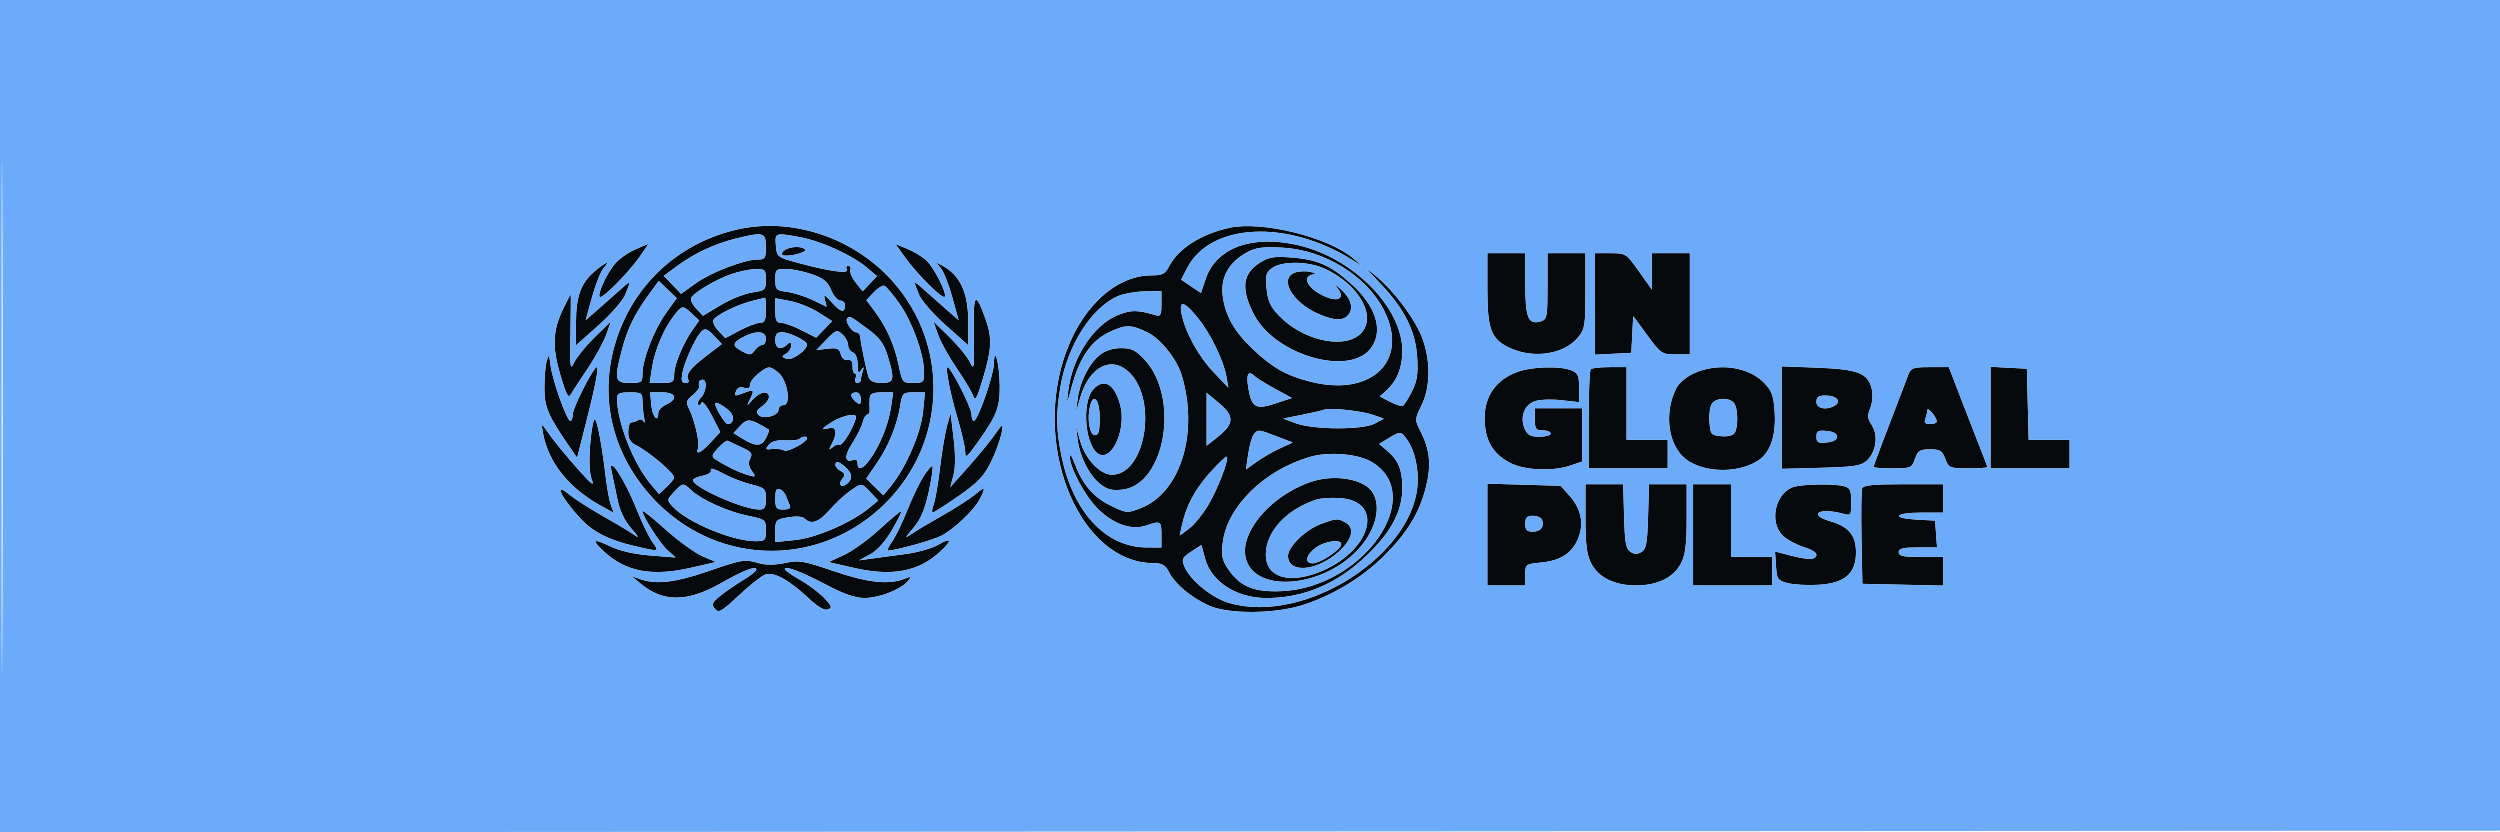 <?xml version="1.0" standalone="no"?>
<!DOCTYPE svg PUBLIC "-//W3C//DTD SVG 1.0//EN" "http://www.w3.org/TR/2001/REC-SVG-20010904/DTD/svg10.dtd">

<svg xmlns="http://www.w3.org/2000/svg" width="790" height="263" viewBox="0 0 790 263" version="1.1"><path d="M 233.059 72.492 C 215.374 76.501, 201.511 88.644, 195.401 105.476 C 188.499 124.491, 193.131 144.376, 207.885 159.061 C 228.066 179.150, 259.752 179.088, 279.920 158.920 C 299.169 139.671, 300.111 109.097, 282.077 88.874 C 269.777 75.080, 250.323 68.578, 233.059 72.492 M 388.500 71.976 C 379.598 73.919, 372.314 78.559, 369.438 84.119 C 368.173 86.566, 367.346 87, 363.942 87 C 352.227 87, 341.049 97.698, 336.035 113.708 C 326.776 143.274, 341.878 177.693, 364.224 177.956 C 367.295 177.992, 368.210 178.506, 369.438 180.881 C 371.380 184.636, 376.377 188.805, 382 191.363 C 388.104 194.139, 402.781 194.053, 411.728 191.190 C 421.117 188.185, 430.606 182.432, 437.416 175.615 C 444.795 168.229, 448.487 162.166, 450.580 153.994 C 452.344 147.109, 451.879 142.148, 448.929 136.360 C 447.020 132.616, 447.021 132.588, 449.230 128.052 C 451.941 122.484, 452.118 114.598, 449.691 107.500 C 447.622 101.451, 440.910 92.283, 434.909 87.310 C 430.924 84.008, 431.044 84.226, 436.153 89.578 C 443.854 97.645, 447.361 104.700, 447.835 113.078 C 448.130 118.308, 447.775 120.522, 446.118 123.769 C 444.969 126.021, 443.685 128.034, 443.264 128.242 C 442.844 128.450, 441.047 127.867, 439.270 126.947 L 436.041 125.273 438.123 123.389 C 441.425 120.401, 443.113 116.260, 443.153 111.047 C 443.259 97.396, 427.854 81.619, 410.408 77.511 C 395.812 74.074, 384.346 78.208, 380.993 88.117 L 379.487 92.571 376.375 90.474 L 373.263 88.377 375.128 84.742 C 382.479 70.414, 406.949 69.261, 427.500 82.274 L 430.500 84.173 428 81.941 C 420.302 75.067, 398.981 69.688, 388.500 71.976 M 232.500 75.405 C 225.892 77.038, 219.488 80.021, 214.143 83.958 L 209.786 87.167 212.503 90.003 L 215.220 92.839 219.860 89.510 C 224.752 86.001, 235.199 82, 239.468 82 C 241.755 82, 242 81.613, 242 78 C 242 73.424, 241.296 73.232, 232.500 75.405 M 245.190 77.625 C 245.496 81.207, 245.582 81.272, 252.500 83.144 C 262.228 85.777, 268.494 86.609, 267.591 85.147 C 267.201 84.516, 267.407 84, 268.048 84 C 268.689 84, 268.993 84.575, 268.724 85.278 C 268.454 85.980, 269.218 87.790, 270.422 89.299 L 272.610 92.044 274.856 89.654 L 277.101 87.263 273.801 84.472 C 269.315 80.679, 259.639 76.259, 253.109 75.021 C 244.949 73.473, 244.837 73.510, 245.190 77.625 M 200.407 78.963 C 198.157 79.965, 195.303 82.070, 194.067 83.642 C 191.458 86.958, 188.729 93.063, 189.508 93.841 C 190.250 94.584, 198.215 86.622, 201.994 81.358 C 203.716 78.961, 204.984 77.032, 204.812 77.071 C 204.640 77.109, 202.658 77.961, 200.407 78.963 M 286.031 81.394 C 289.891 86.768, 297.760 94.574, 298.536 93.798 C 299.418 92.915, 295.184 84.517, 292.700 82.223 C 291.490 81.106, 288.796 79.490, 286.714 78.632 L 282.927 77.072 286.031 81.394 M 248.029 78.961 C 247.220 79.473, 246.836 80.170, 247.177 80.510 C 248.122 81.455, 255.060 79.906, 254.432 78.890 C 253.716 77.731, 249.907 77.773, 248.029 78.961 M 394 79.784 C 388.402 82.854, 385.708 87.573, 386.352 93.182 C 387.077 99.498, 389.882 104.590, 395.669 110.097 C 402.048 116.168, 406.333 118.614, 414.049 120.591 C 433.304 125.524, 445.320 114.068, 437.452 98.279 C 431.945 87.228, 418.568 78.955, 405.077 78.257 C 398.974 77.941, 396.819 78.238, 394 79.784 M 470 91.050 C 470 104.261, 471.154 107.259, 477.316 110.057 C 484.715 113.416, 494.190 111.939, 498.559 106.747 C 500.848 104.027, 501 103.105, 501 91.923 L 501 80 495 80 L 489 80 489 90.433 C 489 100.068, 488.844 100.915, 486.952 101.515 C 482.971 102.779, 482 100.497, 482 89.878 L 482 80 476 80 L 470 80 470 91.050 M 504 96.050 L 504 112.100 509.750 111.800 L 515.500 111.500 515.801 105.709 L 516.102 99.919 520.549 105.959 C 524.844 111.794, 525.149 112, 529.498 112 L 534 112 534 96 L 534 80 528 80 L 522 80 522 85.750 L 522 91.500 517.921 85.750 C 513.900 80.082, 513.772 80, 508.921 80 L 504 80 504 96.050 M 398.225 82.933 C 392.660 86.447, 392.052 91.040, 396.083 99.095 C 402.767 112.449, 427.164 119.310, 433.512 109.621 C 437.145 104.077, 434.678 96.593, 426.917 89.616 C 420.484 83.831, 416.286 81.980, 408.221 81.372 C 402.587 80.947, 400.970 81.199, 398.225 82.933 M 187.941 85.703 C 183.549 89.398, 182 93.660, 182 102.044 L 182 109.151 189.075 102.863 C 192.967 99.404, 196.792 95.040, 197.575 93.165 C 199.499 88.563, 199.420 88.452, 196.250 91.307 C 194.738 92.669, 191.606 95.442, 189.292 97.470 L 185.084 101.157 187.114 93.828 C 188.231 89.798, 189.857 85.713, 190.727 84.750 C 193.105 82.121, 191.576 82.644, 187.941 85.703 M 297.178 84.604 C 298.101 85.647, 299.769 89.798, 300.886 93.828 L 302.916 101.157 298.708 97.470 C 296.394 95.442, 293.262 92.669, 291.750 91.307 C 288.580 88.452, 288.501 88.563, 290.425 93.165 C 291.208 95.040, 295.033 99.404, 298.925 102.863 L 306 109.151 306 102.141 C 306 92.371, 303.475 86.910, 297.500 83.763 C 295.600 82.762, 295.584 82.804, 297.178 84.604 M 402.108 84.637 C 400.062 86.070, 399.831 86.884, 400.245 91.193 C 400.615 95.052, 401.448 96.882, 404.109 99.679 C 411.310 107.252, 423.765 110.333, 429.365 105.927 C 435.618 101.009, 429.994 90.107, 418.500 84.867 C 413.441 82.561, 405.236 82.446, 402.108 84.637 M 231.079 86.643 C 226.276 88.324, 219.580 92.252, 218.479 94.034 C 218.100 94.647, 218.768 96.189, 219.963 97.460 L 222.135 99.773 227.687 96.430 C 230.740 94.591, 235.210 92.791, 237.619 92.430 C 241.802 91.803, 242 91.620, 242 88.386 C 242 85.223, 241.786 85.003, 238.750 85.048 C 236.963 85.074, 233.511 85.792, 231.079 86.643 M 245 88.368 C 245 91.512, 245.254 91.771, 248.794 92.246 C 250.881 92.525, 254.529 93.692, 256.901 94.838 L 261.213 96.921 260.655 94.711 C 260.177 92.817, 260.508 92.955, 262.962 95.669 C 265.775 98.780, 267 98.982, 267 96.333 C 267 95.600, 266.331 95, 265.513 95 C 264.696 95, 263.393 93.483, 262.619 91.630 C 261.501 88.955, 260.224 87.923, 256.427 86.630 C 253.796 85.733, 250.149 85, 248.322 85 C 245.217 85, 245 85.220, 245 88.368 M 409.159 86.137 C 404.126 87.999, 408.174 95.361, 416.246 99.025 C 421.166 101.259, 424.103 101.497, 425.800 99.800 C 427.893 97.707, 427.105 94.469, 423.766 91.437 C 421.913 89.755, 421.348 89.471, 422.442 90.774 C 425.007 93.826, 423.427 95.493, 419.415 93.968 C 413.777 91.824, 411.018 87.569, 414.750 86.774 C 416.010 86.505, 415.774 86.252, 413.909 85.869 C 412.484 85.577, 410.347 85.698, 409.159 86.137 M 204.992 93.143 C 200.542 99.249, 198.229 104.024, 196.495 110.680 C 194.064 120.013, 194.304 121, 199 121 C 202.729 121, 203 120.807, 203 118.157 C 203 113.668, 206.648 104.229, 210.402 99.003 L 213.839 94.220 211.003 91.503 L 208.167 88.786 204.992 93.143 M 276.086 92.408 L 273.788 94.855 276.280 98.177 C 280.112 103.288, 282.652 108.937, 283.955 115.250 C 285.121 120.901, 285.201 121, 288.571 121 C 291.803 121, 292 120.805, 292 117.605 C 292 112.077, 288.317 101.794, 284.273 96.028 C 282.198 93.071, 280.024 90.496, 279.442 90.306 C 278.861 90.117, 277.350 91.063, 276.086 92.408 M 353.245 93.586 C 344.914 97.229, 337.342 109.139, 335.126 122.082 C 333.637 130.785, 333.728 136.052, 335.514 144.483 C 339.212 161.944, 349.510 172.919, 362.250 172.978 L 367 173 367 169 C 367 164.640, 366.759 164.491, 362.245 166.064 C 357.675 167.657, 351.994 165.731, 347.016 160.900 C 342.899 156.904, 337.930 147.641, 338.070 144.221 C 338.109 143.275, 338.739 144.125, 339.470 146.110 C 341.993 152.965, 345.323 156.954, 350.771 159.649 C 355.939 162.204, 356.127 162.223, 360.351 160.610 C 372.994 155.782, 378.882 136.892, 373.430 118.653 C 371.895 113.521, 366.758 107.061, 362.616 105.056 C 357.287 102.476, 355.696 102.485, 350.250 105.121 C 344.810 107.755, 341.168 113.068, 338.769 121.869 C 337.031 128.250, 336.985 128.312, 337.554 123.500 C 338.809 112.883, 345.757 102.404, 353.503 99.446 C 357.607 97.878, 359.496 97.905, 365.250 99.615 C 366.715 100.050, 367 99.472, 367 96.067 L 367 92 361.750 92.082 C 358.863 92.126, 355.035 92.804, 353.245 93.586 M 177.956 97.591 C 174.623 104.476, 174.410 109.557, 177.078 118.545 C 178.996 125.004, 179.569 126.023, 180.445 124.530 C 181.025 123.539, 183.439 119.846, 185.809 116.322 C 188.179 112.798, 190.786 108.022, 191.601 105.708 L 193.084 101.500 187.965 106.500 C 185.150 109.250, 182.221 112.850, 181.457 114.500 C 180.193 117.227, 180.087 116.384, 180.283 105.249 C 180.403 98.510, 180.428 92.998, 180.339 92.999 C 180.251 92.999, 179.178 95.066, 177.956 97.591 M 307.717 105.380 C 307.914 116.404, 307.807 117.229, 306.543 114.500 C 305.779 112.850, 302.850 109.250, 300.035 106.500 L 294.916 101.500 296.399 105.708 C 297.214 108.022, 299.907 112.874, 302.384 116.491 C 304.860 120.107, 307.201 124.058, 307.585 125.269 C 308.136 127.004, 308.785 125.788, 310.642 119.541 C 313.383 110.325, 313.552 106.816, 311.532 101.090 C 308.196 91.635, 307.485 92.434, 307.717 105.380 M 237.734 95.088 C 233.351 96.121, 226.436 99.486, 225.463 101.060 C 225.093 101.658, 225.782 103.203, 226.994 104.493 L 229.197 106.839 233.748 104.419 C 236.250 103.089, 239.131 102, 240.149 102 C 241.642 102, 242 101.226, 242 98 C 242 95.800, 241.887 94.045, 241.750 94.100 C 241.613 94.156, 239.806 94.600, 237.734 95.088 M 245 98.129 C 245 101.214, 245.372 102, 246.831 102 C 247.837 102, 250.745 103.055, 253.292 104.345 L 257.924 106.689 260.426 104.077 L 262.929 101.465 258.603 98.728 C 256.223 97.223, 252.189 95.601, 249.638 95.125 L 245 94.258 245 98.129 M 373.387 99.187 C 374.549 104.993, 378.622 112.433, 383.413 117.500 L 388.141 122.500 387.558 119.063 C 386.694 113.967, 382.425 105.224, 378.406 100.320 C 374.155 95.132, 372.502 94.759, 373.387 99.187 M 213.135 99.556 C 209.869 103.707, 206.964 110.464, 206.103 115.911 L 205.299 121 209.149 121 C 212.678 121, 213.002 120.770, 213.022 118.250 C 213.046 115.191, 215.912 108.336, 218.950 104.070 L 220.933 101.286 218.652 99.143 C 215.778 96.443, 215.572 96.458, 213.135 99.556 M 267.746 100.587 C 266.905 101.429, 269.193 105, 270.574 105 C 271.175 105, 271.728 105.563, 271.803 106.250 C 272.127 109.218, 273.891 117.646, 274.524 119.250 C 274.992 120.437, 276.305 121, 278.607 121 C 282.576 121, 282.802 119.971, 280.484 112.432 C 279.289 108.545, 277.970 106.759, 274.257 104 C 268.653 99.836, 268.551 99.783, 267.746 100.587 M 221.243 105.250 C 219.367 107.592, 216.290 114.492, 215.669 117.750 C 215.188 120.273, 215.393 121, 216.584 121 C 217.428 121, 217.865 120.591, 217.556 120.090 C 216.531 118.433, 218.023 116.393, 223.082 112.535 L 228.085 108.720 225.868 106.360 C 223.338 103.666, 222.646 103.500, 221.243 105.250 M 261.183 107.311 L 257.997 110.599 261.561 110.183 C 264.543 109.835, 265.217 110.115, 265.684 111.899 C 266.012 113.152, 266.914 113.922, 267.871 113.766 C 268.990 113.583, 269.475 114.204, 269.421 115.750 C 269.377 116.987, 269.700 118, 270.139 118 C 270.578 118, 270.678 118.675, 270.362 119.500 C 270.045 120.325, 270.284 121, 270.893 121 C 271.502 121, 272 120.587, 272 120.082 C 272 119.577, 272.267 118.339, 272.594 117.332 C 273.089 115.808, 273.007 115.752, 272.110 117 C 271.251 118.193, 271.027 117.828, 271.015 115.219 C 271.006 113.235, 270.407 111.710, 269.500 111.362 C 268.675 111.045, 268 110.004, 268 109.048 C 268 108.092, 267.183 106.571, 266.185 105.667 C 264.482 104.126, 264.171 104.228, 261.183 107.311 M 234.750 106.572 C 231.329 108.428, 231.300 109.287, 234.601 111.054 C 236.902 112.286, 237.346 112.248, 238.461 110.723 C 239.154 109.775, 240.233 109, 240.860 109 C 241.487 109, 242 108.100, 242 107 C 242 104.562, 238.803 104.373, 234.750 106.572 M 245 107.500 C 245 110.163, 246.816 110.784, 248.800 108.800 C 249.733 107.867, 250 107.967, 250 109.250 C 250 110.158, 249.276 111.306, 248.391 111.801 C 246.939 112.614, 246.954 112.768, 248.546 113.379 C 250.252 114.034, 255 110.703, 255 108.851 C 255 107.689, 249.449 105, 247.050 105 C 245.530 105, 245 105.646, 245 107.500 M 347.607 112.095 C 344.161 114.805, 341.195 120.682, 340.509 126.158 L 339.966 130.500 341.340 125.704 C 344.176 115.806, 351.349 112.195, 356.983 117.829 C 365.888 126.735, 361.837 150, 351.381 150 C 347.665 150, 342.981 145.065, 341.383 139.466 L 339.966 134.500 340.509 138.842 C 341.202 144.375, 344.168 150.199, 347.722 153.003 C 349.881 154.706, 351.424 155.092, 354.644 154.732 C 368.264 153.211, 372.938 125.559, 361.606 113.544 C 358.862 110.634, 357.549 110, 354.267 110 C 351.724 110, 349.301 110.762, 347.607 112.095 M 172.757 114 C 172.356 115.375, 172.025 119.200, 172.022 122.500 C 172.016 128.644, 173.119 131.242, 179.937 141.157 L 182.374 144.701 185.066 134.101 C 188.145 121.974, 189.310 116, 188.594 116 C 187.547 116, 181 128.800, 181 130.846 C 181 132.031, 180.658 133, 180.241 133 C 179.151 133, 174.593 120.232, 173.994 115.500 C 173.539 111.910, 173.412 111.756, 172.757 114 M 314.070 114.900 C 313.994 118.594, 308.970 132.972, 307.750 132.989 C 307.337 132.995, 307 132.031, 307 130.846 C 307 128.838, 300.462 116, 299.439 116 C 298.615 116, 300.236 124.297, 302.648 132.426 C 303.942 136.786, 305 141.471, 305 142.839 C 305 144.982, 305.533 144.578, 308.859 139.913 C 315.003 131.296, 316.007 128.723, 315.930 121.800 C 315.852 114.862, 314.198 108.724, 314.070 114.900 M 239.635 118.073 C 238.186 119.212, 237 120.818, 237 121.640 C 237 122.648, 236.388 122.940, 235.118 122.538 C 233.931 122.161, 233.020 122.505, 232.650 123.470 C 231.958 125.273, 232.086 125.298, 235.435 124.025 C 238.299 122.936, 238.460 123.180, 236.944 126.316 C 235.893 128.487, 235.898 128.487, 237.854 126.250 C 240.069 123.716, 243 123.256, 243 125.443 C 243 126.237, 242.006 127.583, 240.791 128.434 C 239.141 129.589, 238.869 130.269, 239.718 131.118 C 241.224 132.624, 246 131.380, 246 129.481 C 246 128.666, 246.734 128, 247.632 128 C 250.100 128, 248.798 120.065, 245.952 117.760 C 243.205 115.536, 242.837 115.554, 239.635 118.073 M 479.655 117.459 C 471.989 120.192, 468.322 126.293, 469.273 134.733 C 469.899 140.282, 472.453 143.916, 477.479 146.411 C 482.016 148.663, 490.759 148.994, 496.250 147.123 L 500 145.845 500 137.422 L 500 129 492.500 129 L 485 129 485 132.500 C 485 135.567, 485.310 136, 487.500 136 C 488.875 136, 490 136.450, 490 137 C 490 137.550, 488.415 138, 486.479 138 C 483.721 138, 482.717 137.473, 481.852 135.574 C 480.246 132.051, 481.570 128.117, 484.778 126.878 C 486.333 126.277, 489.964 126.100, 493.250 126.463 L 499 127.099 499 122.525 C 499 118.535, 498.672 117.826, 496.435 116.975 C 492.804 115.595, 484.187 115.843, 479.655 117.459 M 502.667 116.667 C 502.300 117.033, 502 124.233, 502 132.667 L 502 148 514.500 148 L 527 148 527 143.500 L 527 139 520.500 139 L 514 139 514 127.500 L 514 116 508.667 116 C 505.733 116, 503.033 116.300, 502.667 116.667 M 535.316 117.943 C 532.904 119.039, 530.526 121.041, 529.700 122.671 C 526.053 129.871, 526.864 139.161, 531.567 144.070 C 536.605 149.329, 548.682 150.059, 555.604 145.524 C 559.446 143.007, 561.275 137.656, 560.807 130.303 C 560.472 125.048, 559.939 123.546, 557.511 121.011 C 552.550 115.833, 542.901 114.500, 535.316 117.943 M 563 131.956 L 563 148.163 575.398 147.832 C 585.851 147.552, 588.123 147.204, 589.879 145.613 C 592.856 142.914, 593.636 137.619, 591.529 134.404 C 590.123 132.258, 590.035 131.331, 591.011 128.974 C 591.675 127.369, 591.892 124.783, 591.507 123.032 C 590.388 117.936, 587.238 116.676, 574.386 116.184 L 563 115.748 563 131.956 M 603.085 118.250 C 595.875 136.995, 592 147.251, 592 147.587 C 592 147.814, 594.723 148, 598.052 148 C 603.877 148, 604.143 147.888, 605.150 145 C 606.057 142.399, 606.686 142, 609.879 142 C 613.052 142, 613.718 142.415, 614.694 145 C 615.781 147.881, 616.068 148, 621.913 148 C 625.261 148, 628 147.830, 628 147.622 C 628 147.414, 627.386 145.727, 626.637 143.872 C 625.887 142.017, 623.149 134.988, 620.553 128.250 L 615.832 116 609.891 116 C 604.654 116, 603.848 116.266, 603.085 118.250 M 629 131.950 L 629 148 641.500 148 L 654 148 654 143.500 L 654 139 647.533 139 L 641.066 139 640.783 127.750 L 640.500 116.500 634.750 116.200 L 629 115.900 629 131.950 M 394.419 122.250 C 395.454 128.779, 396.756 129.574, 403.011 127.496 L 408.223 125.765 402.863 122.834 C 399.915 121.222, 397.075 119.475, 396.551 118.951 C 394.534 116.934, 393.764 118.124, 394.419 122.250 M 220.882 120.750 C 220.816 121.162, 220.827 121.869, 220.905 122.321 C 220.983 122.772, 220.035 123.961, 218.797 124.963 C 216.851 126.539, 216.707 127.104, 217.732 129.143 C 219.518 132.697, 221.204 140.026, 220.598 141.605 C 219.687 143.978, 221.469 143.151, 224.593 139.750 L 227.578 136.500 224.875 131.244 C 223.388 128.353, 221.969 126.553, 221.722 127.244 C 221.476 127.935, 220.966 128.216, 220.589 127.869 C 220.213 127.522, 220.601 126.542, 221.452 125.690 C 223.175 123.967, 223.557 120, 222 120 C 221.450 120, 220.947 120.338, 220.882 120.750 M 345.486 123.015 C 341.555 127.359, 343.003 141.913, 347.538 143.653 C 351.775 145.279, 355.934 135.181, 353.994 127.977 C 352.191 121.283, 348.829 119.322, 345.486 123.015 M 195 125.951 C 195 133.295, 200.175 146.489, 205.571 152.902 L 208.263 156.101 210.632 153.876 C 211.934 152.653, 213 151.312, 213 150.897 C 213 149.462, 204.956 142.660, 200.824 140.599 C 199.174 139.777, 198.500 138.580, 198.500 136.470 C 198.500 134.837, 198.950 133.493, 199.500 133.485 C 200.050 133.476, 201.024 133.136, 201.665 132.728 C 202.305 132.321, 203.098 132.553, 203.426 133.244 C 203.754 133.935, 203.798 133.375, 203.525 132 C 203.251 130.625, 203.021 128.262, 203.014 126.750 C 203.001 124.211, 202.694 124, 199 124 C 195.700 124, 195 124.342, 195 125.951 M 205.829 128 C 206.186 131.743, 208 133.814, 208 130.479 C 208 129.642, 209.125 128.445, 210.500 127.818 C 214.341 126.068, 213.650 124, 209.224 124 L 205.447 124 205.829 128 M 269 124.878 C 269 125.360, 269.675 126.315, 270.500 127 C 271.753 128.040, 272 127.896, 272 126.122 C 272 124.902, 271.362 124, 270.500 124 C 269.675 124, 269 124.395, 269 124.878 M 274.842 125.750 C 274.754 126.713, 274.749 128.287, 274.830 129.250 C 274.910 130.213, 274.581 131, 274.097 131 C 273.613 131, 272.925 132.161, 272.569 133.581 C 272.213 135, 270.771 137.899, 269.366 140.023 C 266.777 143.936, 266.853 146.377, 269.532 145.349 C 270.447 144.998, 271 145.391, 271 146.393 C 271 148.866, 272.645 148.307, 274.969 145.044 C 278.115 140.625, 280.749 134.086, 281.531 128.750 L 282.227 124 278.614 124 C 275.899 124, 274.961 124.435, 274.842 125.750 M 284.472 128.250 C 283.444 134.464, 280.757 141.040, 277.034 146.450 L 273.758 151.212 276.441 153.856 L 279.125 156.500 281.596 153.500 C 286.203 147.907, 290.976 136.868, 291.649 130.250 L 292.285 124 288.730 124 C 285.326 124, 285.146 124.179, 284.472 128.250 M 381.300 132.496 L 381.300 140.853 385.150 137.759 C 390.040 133.830, 390.036 131.389, 385.132 127.319 L 381.300 124.139 381.300 132.496 M 574 127 C 574 129.145, 577.263 129.753, 579.878 128.096 C 581.955 126.781, 580.266 125, 576.941 125 C 574.667 125, 574 125.453, 574 127 M 344.463 128.291 C 343.455 132.309, 344.321 137.500, 346 137.500 C 347.149 137.500, 347.500 136.231, 347.500 132.083 C 347.500 126.344, 345.560 123.921, 344.463 128.291 M 541.061 127.426 C 540.410 128.210, 540.018 130.798, 540.189 133.176 C 540.485 137.290, 540.665 137.516, 543.895 137.824 C 545.937 138.019, 547.625 137.621, 548.130 136.824 C 549.386 134.844, 549.171 128.571, 547.800 127.200 C 546.165 125.565, 542.504 125.688, 541.061 127.426 M 226 127.514 C 226 128.884, 229.129 134, 229.967 134 C 231.642 134, 232.189 131.933, 230.918 130.402 C 229.490 128.681, 226 126.632, 226 127.514 M 418.500 129.455 C 417.950 129.685, 414.800 130.413, 411.500 131.072 L 405.500 132.271 409.500 133.746 C 415.106 135.812, 430.617 135.876, 434.392 133.849 L 437.285 132.295 433.892 131.109 C 430.276 129.845, 420.166 128.759, 418.500 129.455 M 609.032 129.668 C 609.014 130.311, 608.727 131.548, 608.393 132.418 C 607.958 133.552, 608.383 134, 609.893 134 C 611.052 134, 612 133.636, 612 133.191 C 612 131.874, 609.067 128.392, 609.032 129.668 M 262.965 133.319 C 259.489 135.520, 259.250 136.009, 262 135.290 C 264.325 134.682, 264.685 136.846, 262.836 140.316 C 261.825 142.214, 261.870 142.337, 263.178 141.259 C 264.006 140.576, 264.919 140.252, 265.207 140.540 C 265.830 141.164, 268.673 136.991, 269.997 133.508 C 270.854 131.254, 270.711 131.046, 268.435 131.235 C 267.057 131.349, 264.595 132.287, 262.965 133.319 M 299.265 134.500 C 298.644 136.700, 297.646 142.655, 297.049 147.733 C 296.452 152.812, 295.533 158.099, 295.006 159.483 C 294.480 160.868, 294.376 161.982, 294.775 161.959 C 295.174 161.937, 298.861 159.575, 302.969 156.709 C 309.059 152.462, 310.940 150.485, 313.159 146 C 316.130 139.997, 318.106 131.927, 315.766 135.355 C 313.361 138.880, 309.455 143.700, 304.892 148.775 L 300.313 153.868 301.301 150.167 C 301.940 147.773, 301.955 143.648, 301.342 138.483 L 300.396 130.500 299.265 134.500 M 186.505 140.247 C 186.073 145.529, 186.231 149.540, 186.944 151.390 C 187.856 153.759, 187.199 153.325, 183.293 148.981 C 178.563 143.720, 174.664 138.916, 172.234 135.355 C 171.136 133.747, 171.052 133.966, 171.606 137 C 173.270 146.128, 179.716 154.195, 189.833 159.814 L 193.999 162.127 193.124 159.814 C 192.642 158.541, 191.949 155.025, 191.584 152 C 190.227 140.777, 188.797 132.993, 188 132.500 C 187.549 132.221, 186.876 135.707, 186.505 140.247 M 233.990 134.510 L 231.811 136.830 234.156 138.311 C 238.679 141.168, 240.546 141.216, 241.993 138.513 C 242.732 137.133, 243.148 135.890, 242.918 135.752 C 237.120 132.265, 236.218 132.139, 233.990 134.510 M 396.216 137.250 C 395.650 137.938, 394.858 140.713, 394.455 143.417 L 393.723 148.334 397.099 145.917 C 398.955 144.588, 402.280 142.676, 404.487 141.668 L 408.500 139.836 403.500 137.919 C 397.582 135.650, 397.537 135.646, 396.216 137.250 M 439.163 138.269 L 435.826 140.286 438.319 142.393 C 441.852 145.379, 443.110 148.370, 443.152 153.886 C 443.210 161.342, 439.827 167.874, 431.986 175.443 C 422.631 184.475, 411.958 189.013, 400.114 188.994 C 390.692 188.980, 382.750 183.834, 380.780 176.468 L 379.643 172.216 376.438 174.317 C 373.578 176.191, 373.344 176.691, 374.262 178.959 C 375.996 183.242, 382.860 188.881, 388.309 190.499 C 412.561 197.701, 448 174.579, 448 151.553 C 448 146.003, 446.495 141.033, 443.857 137.876 C 442.612 136.387, 442.225 136.419, 439.163 138.269 M 574 138 C 574 139.797, 574.504 140.078, 577.250 139.813 C 579.333 139.613, 580.500 138.961, 580.500 138 C 580.500 137.039, 579.333 136.387, 577.250 136.187 C 574.504 135.922, 574 136.203, 574 138 M 252.639 138.694 C 252.258 139.076, 250.225 139.286, 248.122 139.162 C 245.589 139.013, 243.841 139.487, 242.945 140.567 C 241.751 142.005, 241.880 142.159, 244.046 141.879 C 245.396 141.705, 247.066 141.914, 247.757 142.344 C 248.849 143.024, 255 139.702, 255 138.432 C 255 137.751, 253.405 137.928, 252.639 138.694 M 226.969 141.533 C 224.922 143.712, 224.778 144.256, 226.026 145.089 C 229.083 147.130, 233.481 149.278, 236.201 150.058 C 238.906 150.833, 238.961 150.782, 237.557 148.778 C 236.519 147.297, 236.378 146.162, 237.070 144.868 C 237.889 143.339, 237.439 142.769, 234.273 141.326 C 232.198 140.380, 230.249 139.461, 229.942 139.284 C 229.636 139.106, 228.297 140.119, 226.969 141.533 M 414 144.372 C 399.377 148.633, 387.692 160.169, 386.372 171.648 C 385.910 175.670, 386.215 177.081, 388.157 179.898 C 391.957 185.411, 396.250 187.167, 405 186.791 C 430.662 185.689, 450.994 156.812, 433.653 146.095 C 429.346 143.433, 420.026 142.616, 414 144.372 M 382.491 149.211 C 377.686 154.545, 374.862 159.799, 373.523 165.896 L 372.795 169.212 375.721 167.048 C 377.330 165.858, 380.040 162.548, 381.742 159.692 C 384.806 154.551, 388.443 145.110, 387.661 144.328 C 387.438 144.105, 385.111 146.302, 382.491 149.211 M 264 146.950 C 264 147.473, 264.766 148.329, 265.703 148.854 C 267.055 149.611, 267.160 150.102, 266.211 151.245 C 264.704 153.062, 265.861 154.360, 267.658 152.869 C 269.500 151.340, 269.340 149.617, 267.171 147.655 C 265.112 145.791, 264 145.544, 264 146.950 M 193.308 149.250 C 193.597 150.488, 194.358 154.115, 195 157.310 C 195.793 161.260, 197.181 164.299, 199.333 166.801 C 202.065 169.977, 202.157 170.244, 200 168.743 C 198.625 167.787, 194.198 165.141, 190.162 162.863 C 186.126 160.586, 181.513 157.620, 179.912 156.272 C 174.780 151.954, 177.161 157.117, 183.401 163.838 C 187.335 168.075, 192.276 170.617, 200.219 172.489 C 208.478 174.437, 208.451 174.443, 206.146 171.205 C 205.051 169.668, 202.915 165.280, 201.399 161.455 C 197.348 151.234, 191.829 142.909, 193.308 149.250 M 224.629 148.476 C 224.925 149.246, 223.934 149.963, 222.055 150.339 C 220.375 150.675, 219.006 151.299, 219.012 151.725 C 219.049 154.003, 234.857 161, 239.968 161 C 241.610 161, 242 160.351, 242 157.619 C 242 154.418, 241.746 154.174, 237.250 153.052 C 234.637 152.400, 230.621 150.822, 228.324 149.545 C 225.981 148.243, 224.360 147.773, 224.629 148.476 M 291.751 150.656 C 290.434 152.770, 288.117 157.630, 286.601 161.455 C 285.085 165.280, 282.949 169.668, 281.854 171.205 C 280.759 172.742, 280.232 173.993, 280.682 173.985 C 283.099 173.942, 294.542 170.777, 297.300 169.390 C 301.343 167.356, 307.730 161.329, 309.582 157.800 C 311.656 153.850, 311.345 153.532, 308.088 156.272 C 306.487 157.620, 301.874 160.586, 297.838 162.863 C 293.802 165.141, 289.375 167.787, 288 168.743 C 285.818 170.261, 285.897 170.020, 288.626 166.848 C 290.903 164.199, 292.216 161.127, 293.462 155.526 C 294.403 151.298, 294.941 147.608, 294.658 147.325 C 294.376 147.042, 293.067 148.541, 291.751 150.656 M 413.844 152.394 C 400.634 157.112, 390.903 169.353, 393.963 177.402 C 397.723 187.292, 417.549 185.495, 428.570 174.265 C 434.408 168.316, 436.604 160.866, 433.970 155.945 C 431.504 151.337, 421.663 149.601, 413.844 152.394 M 213.010 155.490 C 210.727 157.920, 210.715 158.027, 212.519 160.021 C 216.984 164.954, 231.390 171, 238.682 171 C 241.794 171, 242 170.787, 242 167.571 C 242 164.199, 241.904 164.122, 236.250 162.971 C 229.960 161.690, 221.679 157.950, 218.436 154.925 C 215.833 152.498, 215.818 152.500, 213.010 155.490 M 268.422 155.299 C 266.730 156.510, 263.871 159.188, 262.069 161.250 C 258.743 165.057, 256.291 165.891, 254.296 163.896 C 253.605 163.205, 251.658 163.051, 249.096 163.484 C 245.199 164.142, 245 164.349, 245 167.730 L 245 171.285 251.250 170.649 C 257.836 169.979, 268.842 165.233, 274.500 160.622 L 277.500 158.177 275.076 155.589 C 272.191 152.509, 272.316 152.514, 268.422 155.299 M 470 168.914 L 470 185 476 185 L 482 185 482 181.627 C 482 178.316, 482.090 178.246, 486.943 177.779 C 493.129 177.185, 496.739 174.869, 498.664 170.261 C 500.618 165.584, 499.689 160.804, 496.031 156.706 L 493.169 153.500 481.584 153.164 L 470 152.828 470 168.914 M 501.002 163.750 C 501.003 172.013, 501.408 175.290, 502.752 177.915 C 505.104 182.509, 510.112 185, 517 185 C 523.888 185, 528.896 182.509, 531.248 177.915 C 532.592 175.290, 532.997 172.013, 532.998 163.750 L 533 153 527.035 153 L 521.070 153 520.785 163.144 C 520.550 171.519, 520.195 173.479, 518.750 174.389 C 517.476 175.190, 516.524 175.190, 515.250 174.389 C 513.805 173.479, 513.450 171.519, 513.215 163.144 L 512.930 153 506.965 153 L 501 153 501.002 163.750 M 535 169 L 535 185 547.500 185 L 560 185 560 180.500 L 560 176 553.500 176 L 547 176 547 164.500 L 547 153 541 153 L 535 153 535 169 M 566.357 153.992 C 560.759 156.251, 559.058 165.295, 563.463 169.378 C 564.818 170.634, 567.743 172.206, 569.963 172.871 C 573.970 174.071, 575.149 175.623, 572.750 176.541 C 572.063 176.804, 569.115 176.400, 566.201 175.643 L 560.901 174.267 561.201 178.825 C 561.482 183.107, 561.712 183.437, 565 184.288 C 566.925 184.787, 571.324 185.016, 574.776 184.798 C 582.985 184.280, 586.500 181.217, 586.500 174.582 C 586.500 169.190, 584.233 166.420, 578.436 164.730 C 571.179 162.614, 574.794 160.316, 582.250 162.305 C 584.945 163.023, 585 162.949, 585 158.636 C 585 154.916, 584.651 154.140, 582.750 153.630 C 579.470 152.751, 568.851 152.985, 566.357 153.992 M 588.440 154.296 C 588.166 155.009, 588.068 162.096, 588.221 170.046 L 588.500 184.500 601.250 184.780 L 614 185.060 614 180.530 L 614 176 607 176 C 601.444 176, 600 175.690, 600 174.500 C 600 173.332, 601.340 173, 606.057 173 L 612.115 173 611.807 168.750 L 611.500 164.500 605.750 164.200 C 597.590 163.774, 598.598 162, 607 162 L 614 162 614 157.500 L 614 153 601.469 153 C 592.129 153, 588.811 153.330, 588.440 154.296 M 245 157.531 C 245 160.594, 245.302 161, 247.583 161 C 249.294 161, 249.970 160.578, 249.584 159.750 C 249.263 159.063, 248.732 157.744, 248.402 156.819 C 248.073 155.895, 247.172 154.896, 246.401 154.601 C 245.366 154.203, 245 154.967, 245 157.531 M 415.994 157.882 C 406.509 160.966, 400 168.047, 400 175.279 C 400 182.177, 406.808 184.555, 416.332 180.983 C 433.104 174.691, 438.012 158.402, 423.436 157.404 C 420.721 157.218, 417.372 157.433, 415.994 157.882 M 203 161.449 C 203 163.072, 208.490 171.688, 210.890 173.832 L 213.500 176.164 205.500 175.524 C 200.311 175.108, 195.831 174.079, 192.750 172.594 C 187.356 169.995, 186.764 170.470, 190.750 174.199 C 197.649 180.654, 205.977 182.246, 218.218 179.450 L 226.296 177.605 222.044 175.799 C 219.705 174.806, 214.464 171.015, 210.396 167.374 C 206.328 163.734, 203 161.067, 203 161.449 M 278 167.186 C 274.425 170.474, 269.313 174.167, 266.641 175.394 L 261.781 177.623 269.821 179.459 C 282.020 182.245, 290.359 180.646, 297.250 174.199 C 301.032 170.660, 300.698 169.656, 296.552 172.102 C 294.656 173.221, 290.043 174.543, 286.302 175.040 C 282.561 175.537, 277.700 176.196, 275.500 176.504 L 271.500 177.065 275 175.166 C 277.195 173.974, 279.745 171.137, 281.840 167.556 C 283.676 164.415, 285.026 161.702, 284.840 161.527 C 284.653 161.351, 281.575 163.898, 278 167.186 M 482 165.500 C 482 167.470, 482.507 168, 484.393 168 C 486.853 168, 488.038 166.454, 487.269 164.250 C 487.030 163.563, 485.746 163, 484.417 163 C 482.506 163, 482 163.523, 482 165.500 M 417.625 165.469 C 412.706 167.222, 407 172.696, 407 175.661 C 407 181.319, 416.162 180.559, 423.057 174.330 C 427.418 170.389, 428.212 166.719, 425.066 165.035 C 422.669 163.752, 422.396 163.768, 417.625 165.469 M 415.750 173.115 C 412.596 175.468, 412.131 178, 414.852 178 C 417.040 178, 423.168 174.043, 423.756 172.250 C 424.423 170.220, 418.819 170.825, 415.750 173.115 M 223.538 180.576 C 213.344 184.080, 207.294 184.770, 202.315 182.998 L 199.500 181.995 202.500 184.495 C 209.508 190.336, 217.251 190.301, 227.668 184.382 C 234.980 180.227, 239 178.670, 239 179.991 C 239 180.442, 237.088 181.955, 234.750 183.354 C 232.412 184.753, 229.163 186.992, 227.529 188.330 C 224.961 190.434, 224.741 190.983, 225.902 192.382 C 227.103 193.830, 227.912 193.376, 233.569 188.084 C 237.047 184.831, 240.794 181.883, 241.896 181.533 C 244.575 180.683, 249.259 183.227, 255.135 188.723 C 258.446 191.820, 260.481 193.029, 261.636 192.586 C 263.090 192.028, 262.924 191.529, 260.409 188.894 C 258.809 187.219, 255.363 184.644, 252.751 183.174 C 250.139 181.703, 248.002 180.194, 248.001 179.820 C 247.999 178.661, 253.160 180.634, 261.304 184.906 C 266.890 187.836, 270.300 188.994, 273.304 188.978 C 277.907 188.954, 284.704 186.278, 286.899 183.627 C 288.179 182.080, 288.067 182.024, 285.584 182.968 C 280.666 184.838, 274.049 184.081, 263.356 180.428 C 253.838 177.175, 252.469 176.948, 248.069 177.892 C 244.896 178.572, 242.082 178.597, 239.875 177.964 C 235.242 176.635, 234.793 176.707, 223.538 180.576" stroke="none" fill="#070a0d" fill-rule="evenodd"/><path d="M 0 131.501 L 0 263.003 395.250 262.751 L 790.500 262.500 790.754 131.250 L 791.007 0 395.504 0 L 0 0 0 131.501 M 0.485 132 C 0.485 204.325, 0.604 233.913, 0.750 197.750 C 0.895 161.588, 0.895 102.413, 0.750 66.250 C 0.604 30.088, 0.485 59.675, 0.485 132 M 233.059 72.492 C 215.374 76.501, 201.511 88.644, 195.401 105.476 C 188.499 124.491, 193.131 144.376, 207.885 159.061 C 228.066 179.150, 259.752 179.088, 279.920 158.920 C 299.169 139.671, 300.111 109.097, 282.077 88.874 C 269.777 75.080, 250.323 68.578, 233.059 72.492 M 388.500 71.976 C 379.598 73.919, 372.314 78.559, 369.438 84.119 C 368.173 86.566, 367.346 87, 363.942 87 C 352.227 87, 341.049 97.698, 336.035 113.708 C 326.776 143.274, 341.878 177.693, 364.224 177.956 C 367.295 177.992, 368.210 178.506, 369.438 180.881 C 371.380 184.636, 376.377 188.805, 382 191.363 C 388.104 194.139, 402.781 194.053, 411.728 191.190 C 421.117 188.185, 430.606 182.432, 437.416 175.615 C 444.795 168.229, 448.487 162.166, 450.580 153.994 C 452.344 147.109, 451.879 142.148, 448.929 136.360 C 447.020 132.616, 447.021 132.588, 449.230 128.052 C 451.941 122.484, 452.118 114.598, 449.691 107.500 C 447.622 101.451, 440.910 92.283, 434.909 87.310 C 430.924 84.008, 431.044 84.226, 436.153 89.578 C 443.854 97.645, 447.361 104.700, 447.835 113.078 C 448.130 118.308, 447.775 120.522, 446.118 123.769 C 444.969 126.021, 443.685 128.034, 443.264 128.242 C 442.844 128.450, 441.047 127.867, 439.270 126.947 L 436.041 125.273 438.123 123.389 C 441.425 120.401, 443.113 116.260, 443.153 111.047 C 443.259 97.396, 427.854 81.619, 410.408 77.511 C 395.812 74.074, 384.346 78.208, 380.993 88.117 L 379.487 92.571 376.375 90.474 L 373.263 88.377 375.128 84.742 C 382.479 70.414, 406.949 69.261, 427.500 82.274 L 430.500 84.173 428 81.941 C 420.302 75.067, 398.981 69.688, 388.500 71.976 M 232.500 75.405 C 225.892 77.038, 219.488 80.021, 214.143 83.958 L 209.786 87.167 212.503 90.003 L 215.220 92.839 219.860 89.510 C 224.752 86.001, 235.199 82, 239.468 82 C 241.755 82, 242 81.613, 242 78 C 242 73.424, 241.296 73.232, 232.500 75.405 M 245.190 77.625 C 245.496 81.207, 245.582 81.272, 252.500 83.144 C 262.228 85.777, 268.494 86.609, 267.591 85.147 C 267.201 84.516, 267.407 84, 268.048 84 C 268.689 84, 268.993 84.575, 268.724 85.278 C 268.454 85.980, 269.218 87.790, 270.422 89.299 L 272.610 92.044 274.856 89.654 L 277.101 87.263 273.801 84.472 C 269.315 80.679, 259.639 76.259, 253.109 75.021 C 244.949 73.473, 244.837 73.510, 245.190 77.625 M 200.407 78.963 C 198.157 79.965, 195.303 82.070, 194.067 83.642 C 191.458 86.958, 188.729 93.063, 189.508 93.841 C 190.250 94.584, 198.215 86.622, 201.994 81.358 C 203.716 78.961, 204.984 77.032, 204.812 77.071 C 204.640 77.109, 202.658 77.961, 200.407 78.963 M 286.031 81.394 C 289.891 86.768, 297.760 94.574, 298.536 93.798 C 299.418 92.915, 295.184 84.517, 292.700 82.223 C 291.490 81.106, 288.796 79.490, 286.714 78.632 L 282.927 77.072 286.031 81.394 M 248.029 78.961 C 247.220 79.473, 246.836 80.170, 247.177 80.510 C 248.122 81.455, 255.060 79.906, 254.432 78.890 C 253.716 77.731, 249.907 77.773, 248.029 78.961 M 394 79.784 C 388.402 82.854, 385.708 87.573, 386.352 93.182 C 387.077 99.498, 389.882 104.590, 395.669 110.097 C 402.048 116.168, 406.333 118.614, 414.049 120.591 C 433.304 125.524, 445.320 114.068, 437.452 98.279 C 431.945 87.228, 418.568 78.955, 405.077 78.257 C 398.974 77.941, 396.819 78.238, 394 79.784 M 470 91.050 C 470 104.261, 471.154 107.259, 477.316 110.057 C 484.715 113.416, 494.190 111.939, 498.559 106.747 C 500.848 104.027, 501 103.105, 501 91.923 L 501 80 495 80 L 489 80 489 90.433 C 489 100.068, 488.844 100.915, 486.952 101.515 C 482.971 102.779, 482 100.497, 482 89.878 L 482 80 476 80 L 470 80 470 91.050 M 504 96.050 L 504 112.100 509.750 111.800 L 515.500 111.500 515.801 105.709 L 516.102 99.919 520.549 105.959 C 524.844 111.794, 525.149 112, 529.498 112 L 534 112 534 96 L 534 80 528 80 L 522 80 522 85.750 L 522 91.500 517.921 85.750 C 513.900 80.082, 513.772 80, 508.921 80 L 504 80 504 96.050 M 398.225 82.933 C 392.660 86.447, 392.052 91.040, 396.083 99.095 C 402.767 112.449, 427.164 119.310, 433.512 109.621 C 437.145 104.077, 434.678 96.593, 426.917 89.616 C 420.484 83.831, 416.286 81.980, 408.221 81.372 C 402.587 80.947, 400.970 81.199, 398.225 82.933 M 187.941 85.703 C 183.549 89.398, 182 93.660, 182 102.044 L 182 109.151 189.075 102.863 C 192.967 99.404, 196.792 95.040, 197.575 93.165 C 199.499 88.563, 199.420 88.452, 196.250 91.307 C 194.738 92.669, 191.606 95.442, 189.292 97.470 L 185.084 101.157 187.114 93.828 C 188.231 89.798, 189.857 85.713, 190.727 84.750 C 193.105 82.121, 191.576 82.644, 187.941 85.703 M 297.178 84.604 C 298.101 85.647, 299.769 89.798, 300.886 93.828 L 302.916 101.157 298.708 97.470 C 296.394 95.442, 293.262 92.669, 291.750 91.307 C 288.580 88.452, 288.501 88.563, 290.425 93.165 C 291.208 95.040, 295.033 99.404, 298.925 102.863 L 306 109.151 306 102.141 C 306 92.371, 303.475 86.910, 297.500 83.763 C 295.600 82.762, 295.584 82.804, 297.178 84.604 M 402.108 84.637 C 400.062 86.070, 399.831 86.884, 400.245 91.193 C 400.615 95.052, 401.448 96.882, 404.109 99.679 C 411.310 107.252, 423.765 110.333, 429.365 105.927 C 435.618 101.009, 429.994 90.107, 418.500 84.867 C 413.441 82.561, 405.236 82.446, 402.108 84.637 M 231.079 86.643 C 226.276 88.324, 219.580 92.252, 218.479 94.034 C 218.100 94.647, 218.768 96.189, 219.963 97.460 L 222.135 99.773 227.687 96.430 C 230.740 94.591, 235.210 92.791, 237.619 92.430 C 241.802 91.803, 242 91.620, 242 88.386 C 242 85.223, 241.786 85.003, 238.750 85.048 C 236.963 85.074, 233.511 85.792, 231.079 86.643 M 245 88.368 C 245 91.512, 245.254 91.771, 248.794 92.246 C 250.881 92.525, 254.529 93.692, 256.901 94.838 L 261.213 96.921 260.655 94.711 C 260.177 92.817, 260.508 92.955, 262.962 95.669 C 265.775 98.780, 267 98.982, 267 96.333 C 267 95.600, 266.331 95, 265.513 95 C 264.696 95, 263.393 93.483, 262.619 91.630 C 261.501 88.955, 260.224 87.923, 256.427 86.630 C 253.796 85.733, 250.149 85, 248.322 85 C 245.217 85, 245 85.220, 245 88.368 M 409.159 86.137 C 404.126 87.999, 408.174 95.361, 416.246 99.025 C 421.166 101.259, 424.103 101.497, 425.800 99.800 C 427.893 97.707, 427.105 94.469, 423.766 91.437 C 421.913 89.755, 421.348 89.471, 422.442 90.774 C 425.007 93.826, 423.427 95.493, 419.415 93.968 C 413.777 91.824, 411.018 87.569, 414.750 86.774 C 416.010 86.505, 415.774 86.252, 413.909 85.869 C 412.484 85.577, 410.347 85.698, 409.159 86.137 M 204.992 93.143 C 200.542 99.249, 198.229 104.024, 196.495 110.680 C 194.064 120.013, 194.304 121, 199 121 C 202.729 121, 203 120.807, 203 118.157 C 203 113.668, 206.648 104.229, 210.402 99.003 L 213.839 94.220 211.003 91.503 L 208.167 88.786 204.992 93.143 M 276.086 92.408 L 273.788 94.855 276.280 98.177 C 280.112 103.288, 282.652 108.937, 283.955 115.250 C 285.121 120.901, 285.201 121, 288.571 121 C 291.803 121, 292 120.805, 292 117.605 C 292 112.077, 288.317 101.794, 284.273 96.028 C 282.198 93.071, 280.024 90.496, 279.442 90.306 C 278.861 90.117, 277.350 91.063, 276.086 92.408 M 353.245 93.586 C 344.914 97.229, 337.342 109.139, 335.126 122.082 C 333.637 130.785, 333.728 136.052, 335.514 144.483 C 339.212 161.944, 349.510 172.919, 362.250 172.978 L 367 173 367 169 C 367 164.640, 366.759 164.491, 362.245 166.064 C 357.675 167.657, 351.994 165.731, 347.016 160.900 C 342.899 156.904, 337.930 147.641, 338.070 144.221 C 338.109 143.275, 338.739 144.125, 339.470 146.110 C 341.993 152.965, 345.323 156.954, 350.771 159.649 C 355.939 162.204, 356.127 162.223, 360.351 160.610 C 372.994 155.782, 378.882 136.892, 373.430 118.653 C 371.895 113.521, 366.758 107.061, 362.616 105.056 C 357.287 102.476, 355.696 102.485, 350.250 105.121 C 344.810 107.755, 341.168 113.068, 338.769 121.869 C 337.031 128.250, 336.985 128.312, 337.554 123.500 C 338.809 112.883, 345.757 102.404, 353.503 99.446 C 357.607 97.878, 359.496 97.905, 365.250 99.615 C 366.715 100.050, 367 99.472, 367 96.067 L 367 92 361.750 92.082 C 358.863 92.126, 355.035 92.804, 353.245 93.586 M 177.956 97.591 C 174.623 104.476, 174.410 109.557, 177.078 118.545 C 178.996 125.004, 179.569 126.023, 180.445 124.530 C 181.025 123.539, 183.439 119.846, 185.809 116.322 C 188.179 112.798, 190.786 108.022, 191.601 105.708 L 193.084 101.500 187.965 106.500 C 185.150 109.250, 182.221 112.850, 181.457 114.500 C 180.193 117.227, 180.087 116.384, 180.283 105.249 C 180.403 98.510, 180.428 92.998, 180.339 92.999 C 180.251 92.999, 179.178 95.066, 177.956 97.591 M 307.717 105.380 C 307.914 116.404, 307.807 117.229, 306.543 114.500 C 305.779 112.850, 302.850 109.250, 300.035 106.500 L 294.916 101.500 296.399 105.708 C 297.214 108.022, 299.907 112.874, 302.384 116.491 C 304.860 120.107, 307.201 124.058, 307.585 125.269 C 308.136 127.004, 308.785 125.788, 310.642 119.541 C 313.383 110.325, 313.552 106.816, 311.532 101.090 C 308.196 91.635, 307.485 92.434, 307.717 105.380 M 237.734 95.088 C 233.351 96.121, 226.436 99.486, 225.463 101.060 C 225.093 101.658, 225.782 103.203, 226.994 104.493 L 229.197 106.839 233.748 104.419 C 236.250 103.089, 239.131 102, 240.149 102 C 241.642 102, 242 101.226, 242 98 C 242 95.800, 241.887 94.045, 241.750 94.100 C 241.613 94.156, 239.806 94.600, 237.734 95.088 M 245 98.129 C 245 101.214, 245.372 102, 246.831 102 C 247.837 102, 250.745 103.055, 253.292 104.345 L 257.924 106.689 260.426 104.077 L 262.929 101.465 258.603 98.728 C 256.223 97.223, 252.189 95.601, 249.638 95.125 L 245 94.258 245 98.129 M 373.387 99.187 C 374.549 104.993, 378.622 112.433, 383.413 117.500 L 388.141 122.500 387.558 119.063 C 386.694 113.967, 382.425 105.224, 378.406 100.320 C 374.155 95.132, 372.502 94.759, 373.387 99.187 M 213.135 99.556 C 209.869 103.707, 206.964 110.464, 206.103 115.911 L 205.299 121 209.149 121 C 212.678 121, 213.002 120.770, 213.022 118.250 C 213.046 115.191, 215.912 108.336, 218.950 104.070 L 220.933 101.286 218.652 99.143 C 215.778 96.443, 215.572 96.458, 213.135 99.556 M 267.746 100.587 C 266.905 101.429, 269.193 105, 270.574 105 C 271.175 105, 271.728 105.563, 271.803 106.250 C 272.127 109.218, 273.891 117.646, 274.524 119.250 C 274.992 120.437, 276.305 121, 278.607 121 C 282.576 121, 282.802 119.971, 280.484 112.432 C 279.289 108.545, 277.970 106.759, 274.257 104 C 268.653 99.836, 268.551 99.783, 267.746 100.587 M 221.243 105.250 C 219.367 107.592, 216.290 114.492, 215.669 117.750 C 215.188 120.273, 215.393 121, 216.584 121 C 217.428 121, 217.865 120.591, 217.556 120.090 C 216.531 118.433, 218.023 116.393, 223.082 112.535 L 228.085 108.720 225.868 106.360 C 223.338 103.666, 222.646 103.500, 221.243 105.250 M 261.183 107.311 L 257.997 110.599 261.561 110.183 C 264.543 109.835, 265.217 110.115, 265.684 111.899 C 266.012 113.152, 266.914 113.922, 267.871 113.766 C 268.990 113.583, 269.475 114.204, 269.421 115.750 C 269.377 116.987, 269.700 118, 270.139 118 C 270.578 118, 270.678 118.675, 270.362 119.500 C 270.045 120.325, 270.284 121, 270.893 121 C 271.502 121, 272 120.587, 272 120.082 C 272 119.577, 272.267 118.339, 272.594 117.332 C 273.089 115.808, 273.007 115.752, 272.110 117 C 271.251 118.193, 271.027 117.828, 271.015 115.219 C 271.006 113.235, 270.407 111.710, 269.500 111.362 C 268.675 111.045, 268 110.004, 268 109.048 C 268 108.092, 267.183 106.571, 266.185 105.667 C 264.482 104.126, 264.171 104.228, 261.183 107.311 M 234.750 106.572 C 231.329 108.428, 231.300 109.287, 234.601 111.054 C 236.902 112.286, 237.346 112.248, 238.461 110.723 C 239.154 109.775, 240.233 109, 240.860 109 C 241.487 109, 242 108.100, 242 107 C 242 104.562, 238.803 104.373, 234.750 106.572 M 245 107.500 C 245 110.163, 246.816 110.784, 248.800 108.800 C 249.733 107.867, 250 107.967, 250 109.250 C 250 110.158, 249.276 111.306, 248.391 111.801 C 246.939 112.614, 246.954 112.768, 248.546 113.379 C 250.252 114.034, 255 110.703, 255 108.851 C 255 107.689, 249.449 105, 247.050 105 C 245.530 105, 245 105.646, 245 107.500 M 347.607 112.095 C 344.161 114.805, 341.195 120.682, 340.509 126.158 L 339.966 130.500 341.340 125.704 C 344.176 115.806, 351.349 112.195, 356.983 117.829 C 365.888 126.735, 361.837 150, 351.381 150 C 347.665 150, 342.981 145.065, 341.383 139.466 L 339.966 134.500 340.509 138.842 C 341.202 144.375, 344.168 150.199, 347.722 153.003 C 349.881 154.706, 351.424 155.092, 354.644 154.732 C 368.264 153.211, 372.938 125.559, 361.606 113.544 C 358.862 110.634, 357.549 110, 354.267 110 C 351.724 110, 349.301 110.762, 347.607 112.095 M 172.757 114 C 172.356 115.375, 172.025 119.200, 172.022 122.500 C 172.016 128.644, 173.119 131.242, 179.937 141.157 L 182.374 144.701 185.066 134.101 C 188.145 121.974, 189.310 116, 188.594 116 C 187.547 116, 181 128.800, 181 130.846 C 181 132.031, 180.658 133, 180.241 133 C 179.151 133, 174.593 120.232, 173.994 115.500 C 173.539 111.910, 173.412 111.756, 172.757 114 M 314.070 114.900 C 313.994 118.594, 308.970 132.972, 307.750 132.989 C 307.337 132.995, 307 132.031, 307 130.846 C 307 128.838, 300.462 116, 299.439 116 C 298.615 116, 300.236 124.297, 302.648 132.426 C 303.942 136.786, 305 141.471, 305 142.839 C 305 144.982, 305.533 144.578, 308.859 139.913 C 315.003 131.296, 316.007 128.723, 315.930 121.800 C 315.852 114.862, 314.198 108.724, 314.070 114.900 M 239.635 118.073 C 238.186 119.212, 237 120.818, 237 121.640 C 237 122.648, 236.388 122.940, 235.118 122.538 C 233.931 122.161, 233.020 122.505, 232.650 123.470 C 231.958 125.273, 232.086 125.298, 235.435 124.025 C 238.299 122.936, 238.460 123.180, 236.944 126.316 C 235.893 128.487, 235.898 128.487, 237.854 126.250 C 240.069 123.716, 243 123.256, 243 125.443 C 243 126.237, 242.006 127.583, 240.791 128.434 C 239.141 129.589, 238.869 130.269, 239.718 131.118 C 241.224 132.624, 246 131.380, 246 129.481 C 246 128.666, 246.734 128, 247.632 128 C 250.100 128, 248.798 120.065, 245.952 117.760 C 243.205 115.536, 242.837 115.554, 239.635 118.073 M 479.655 117.459 C 471.989 120.192, 468.322 126.293, 469.273 134.733 C 469.899 140.282, 472.453 143.916, 477.479 146.411 C 482.016 148.663, 490.759 148.994, 496.250 147.123 L 500 145.845 500 137.422 L 500 129 492.500 129 L 485 129 485 132.500 C 485 135.567, 485.310 136, 487.500 136 C 488.875 136, 490 136.450, 490 137 C 490 137.550, 488.415 138, 486.479 138 C 483.721 138, 482.717 137.473, 481.852 135.574 C 480.246 132.051, 481.570 128.117, 484.778 126.878 C 486.333 126.277, 489.964 126.100, 493.250 126.463 L 499 127.099 499 122.525 C 499 118.535, 498.672 117.826, 496.435 116.975 C 492.804 115.595, 484.187 115.843, 479.655 117.459 M 502.667 116.667 C 502.300 117.033, 502 124.233, 502 132.667 L 502 148 514.500 148 L 527 148 527 143.500 L 527 139 520.500 139 L 514 139 514 127.500 L 514 116 508.667 116 C 505.733 116, 503.033 116.300, 502.667 116.667 M 535.316 117.943 C 532.904 119.039, 530.526 121.041, 529.700 122.671 C 526.053 129.871, 526.864 139.161, 531.567 144.070 C 536.605 149.329, 548.682 150.059, 555.604 145.524 C 559.446 143.007, 561.275 137.656, 560.807 130.303 C 560.472 125.048, 559.939 123.546, 557.511 121.011 C 552.550 115.833, 542.901 114.500, 535.316 117.943 M 563 131.956 L 563 148.163 575.398 147.832 C 585.851 147.552, 588.123 147.204, 589.879 145.613 C 592.856 142.914, 593.636 137.619, 591.529 134.404 C 590.123 132.258, 590.035 131.331, 591.011 128.974 C 591.675 127.369, 591.892 124.783, 591.507 123.032 C 590.388 117.936, 587.238 116.676, 574.386 116.184 L 563 115.748 563 131.956 M 603.085 118.250 C 595.875 136.995, 592 147.251, 592 147.587 C 592 147.814, 594.723 148, 598.052 148 C 603.877 148, 604.143 147.888, 605.150 145 C 606.057 142.399, 606.686 142, 609.879 142 C 613.052 142, 613.718 142.415, 614.694 145 C 615.781 147.881, 616.068 148, 621.913 148 C 625.261 148, 628 147.830, 628 147.622 C 628 147.414, 627.386 145.727, 626.637 143.872 C 625.887 142.017, 623.149 134.988, 620.553 128.250 L 615.832 116 609.891 116 C 604.654 116, 603.848 116.266, 603.085 118.250 M 629 131.950 L 629 148 641.500 148 L 654 148 654 143.500 L 654 139 647.533 139 L 641.066 139 640.783 127.750 L 640.500 116.500 634.750 116.200 L 629 115.900 629 131.950 M 394.419 122.250 C 395.454 128.779, 396.756 129.574, 403.011 127.496 L 408.223 125.765 402.863 122.834 C 399.915 121.222, 397.075 119.475, 396.551 118.951 C 394.534 116.934, 393.764 118.124, 394.419 122.250 M 220.882 120.750 C 220.816 121.162, 220.827 121.869, 220.905 122.321 C 220.983 122.772, 220.035 123.961, 218.797 124.963 C 216.851 126.539, 216.707 127.104, 217.732 129.143 C 219.518 132.697, 221.204 140.026, 220.598 141.605 C 219.687 143.978, 221.469 143.151, 224.593 139.750 L 227.578 136.500 224.875 131.244 C 223.388 128.353, 221.969 126.553, 221.722 127.244 C 221.476 127.935, 220.966 128.216, 220.589 127.869 C 220.213 127.522, 220.601 126.542, 221.452 125.690 C 223.175 123.967, 223.557 120, 222 120 C 221.450 120, 220.947 120.338, 220.882 120.750 M 345.486 123.015 C 341.555 127.359, 343.003 141.913, 347.538 143.653 C 351.775 145.279, 355.934 135.181, 353.994 127.977 C 352.191 121.283, 348.829 119.322, 345.486 123.015 M 195 125.951 C 195 133.295, 200.175 146.489, 205.571 152.902 L 208.263 156.101 210.632 153.876 C 211.934 152.653, 213 151.312, 213 150.897 C 213 149.462, 204.956 142.660, 200.824 140.599 C 199.174 139.777, 198.500 138.580, 198.500 136.470 C 198.500 134.837, 198.950 133.493, 199.500 133.485 C 200.050 133.476, 201.024 133.136, 201.665 132.728 C 202.305 132.321, 203.098 132.553, 203.426 133.244 C 203.754 133.935, 203.798 133.375, 203.525 132 C 203.251 130.625, 203.021 128.262, 203.014 126.750 C 203.001 124.211, 202.694 124, 199 124 C 195.700 124, 195 124.342, 195 125.951 M 205.829 128 C 206.186 131.743, 208 133.814, 208 130.479 C 208 129.642, 209.125 128.445, 210.500 127.818 C 214.341 126.068, 213.650 124, 209.224 124 L 205.447 124 205.829 128 M 269 124.878 C 269 125.360, 269.675 126.315, 270.500 127 C 271.753 128.040, 272 127.896, 272 126.122 C 272 124.902, 271.362 124, 270.500 124 C 269.675 124, 269 124.395, 269 124.878 M 274.842 125.750 C 274.754 126.713, 274.749 128.287, 274.830 129.250 C 274.910 130.213, 274.581 131, 274.097 131 C 273.613 131, 272.925 132.161, 272.569 133.581 C 272.213 135, 270.771 137.899, 269.366 140.023 C 266.777 143.936, 266.853 146.377, 269.532 145.349 C 270.447 144.998, 271 145.391, 271 146.393 C 271 148.866, 272.645 148.307, 274.969 145.044 C 278.115 140.625, 280.749 134.086, 281.531 128.750 L 282.227 124 278.614 124 C 275.899 124, 274.961 124.435, 274.842 125.750 M 284.472 128.250 C 283.444 134.464, 280.757 141.040, 277.034 146.450 L 273.758 151.212 276.441 153.856 L 279.125 156.500 281.596 153.500 C 286.203 147.907, 290.976 136.868, 291.649 130.250 L 292.285 124 288.730 124 C 285.326 124, 285.146 124.179, 284.472 128.250 M 381.300 132.496 L 381.300 140.853 385.150 137.759 C 390.040 133.830, 390.036 131.389, 385.132 127.319 L 381.300 124.139 381.300 132.496 M 574 127 C 574 129.145, 577.263 129.753, 579.878 128.096 C 581.955 126.781, 580.266 125, 576.941 125 C 574.667 125, 574 125.453, 574 127 M 344.463 128.291 C 343.455 132.309, 344.321 137.500, 346 137.500 C 347.149 137.500, 347.500 136.231, 347.500 132.083 C 347.500 126.344, 345.560 123.921, 344.463 128.291 M 541.061 127.426 C 540.410 128.210, 540.018 130.798, 540.189 133.176 C 540.485 137.290, 540.665 137.516, 543.895 137.824 C 545.937 138.019, 547.625 137.621, 548.130 136.824 C 549.386 134.844, 549.171 128.571, 547.800 127.200 C 546.165 125.565, 542.504 125.688, 541.061 127.426 M 226 127.514 C 226 128.884, 229.129 134, 229.967 134 C 231.642 134, 232.189 131.933, 230.918 130.402 C 229.490 128.681, 226 126.632, 226 127.514 M 418.500 129.455 C 417.950 129.685, 414.800 130.413, 411.500 131.072 L 405.500 132.271 409.500 133.746 C 415.106 135.812, 430.617 135.876, 434.392 133.849 L 437.285 132.295 433.892 131.109 C 430.276 129.845, 420.166 128.759, 418.500 129.455 M 609.032 129.668 C 609.014 130.311, 608.727 131.548, 608.393 132.418 C 607.958 133.552, 608.383 134, 609.893 134 C 611.052 134, 612 133.636, 612 133.191 C 612 131.874, 609.067 128.392, 609.032 129.668 M 262.965 133.319 C 259.489 135.520, 259.250 136.009, 262 135.290 C 264.325 134.682, 264.685 136.846, 262.836 140.316 C 261.825 142.214, 261.870 142.337, 263.178 141.259 C 264.006 140.576, 264.919 140.252, 265.207 140.540 C 265.830 141.164, 268.673 136.991, 269.997 133.508 C 270.854 131.254, 270.711 131.046, 268.435 131.235 C 267.057 131.349, 264.595 132.287, 262.965 133.319 M 299.265 134.500 C 298.644 136.700, 297.646 142.655, 297.049 147.733 C 296.452 152.812, 295.533 158.099, 295.006 159.483 C 294.480 160.868, 294.376 161.982, 294.775 161.959 C 295.174 161.937, 298.861 159.575, 302.969 156.709 C 309.059 152.462, 310.940 150.485, 313.159 146 C 316.130 139.997, 318.106 131.927, 315.766 135.355 C 313.361 138.880, 309.455 143.700, 304.892 148.775 L 300.313 153.868 301.301 150.167 C 301.940 147.773, 301.955 143.648, 301.342 138.483 L 300.396 130.500 299.265 134.500 M 186.505 140.247 C 186.073 145.529, 186.231 149.540, 186.944 151.390 C 187.856 153.759, 187.199 153.325, 183.293 148.981 C 178.563 143.720, 174.664 138.916, 172.234 135.355 C 171.136 133.747, 171.052 133.966, 171.606 137 C 173.270 146.128, 179.716 154.195, 189.833 159.814 L 193.999 162.127 193.124 159.814 C 192.642 158.541, 191.949 155.025, 191.584 152 C 190.227 140.777, 188.797 132.993, 188 132.500 C 187.549 132.221, 186.876 135.707, 186.505 140.247 M 233.990 134.510 L 231.811 136.830 234.156 138.311 C 238.679 141.168, 240.546 141.216, 241.993 138.513 C 242.732 137.133, 243.148 135.890, 242.918 135.752 C 237.120 132.265, 236.218 132.139, 233.990 134.510 M 396.216 137.250 C 395.650 137.938, 394.858 140.713, 394.455 143.417 L 393.723 148.334 397.099 145.917 C 398.955 144.588, 402.280 142.676, 404.487 141.668 L 408.500 139.836 403.500 137.919 C 397.582 135.650, 397.537 135.646, 396.216 137.250 M 439.163 138.269 L 435.826 140.286 438.319 142.393 C 441.852 145.379, 443.110 148.370, 443.152 153.886 C 443.210 161.342, 439.827 167.874, 431.986 175.443 C 422.631 184.475, 411.958 189.013, 400.114 188.994 C 390.692 188.980, 382.750 183.834, 380.780 176.468 L 379.643 172.216 376.438 174.317 C 373.578 176.191, 373.344 176.691, 374.262 178.959 C 375.996 183.242, 382.860 188.881, 388.309 190.499 C 412.561 197.701, 448 174.579, 448 151.553 C 448 146.003, 446.495 141.033, 443.857 137.876 C 442.612 136.387, 442.225 136.419, 439.163 138.269 M 574 138 C 574 139.797, 574.504 140.078, 577.250 139.813 C 579.333 139.613, 580.500 138.961, 580.500 138 C 580.500 137.039, 579.333 136.387, 577.250 136.187 C 574.504 135.922, 574 136.203, 574 138 M 252.639 138.694 C 252.258 139.076, 250.225 139.286, 248.122 139.162 C 245.589 139.013, 243.841 139.487, 242.945 140.567 C 241.751 142.005, 241.880 142.159, 244.046 141.879 C 245.396 141.705, 247.066 141.914, 247.757 142.344 C 248.849 143.024, 255 139.702, 255 138.432 C 255 137.751, 253.405 137.928, 252.639 138.694 M 226.969 141.533 C 224.922 143.712, 224.778 144.256, 226.026 145.089 C 229.083 147.130, 233.481 149.278, 236.201 150.058 C 238.906 150.833, 238.961 150.782, 237.557 148.778 C 236.519 147.297, 236.378 146.162, 237.070 144.868 C 237.889 143.339, 237.439 142.769, 234.273 141.326 C 232.198 140.380, 230.249 139.461, 229.942 139.284 C 229.636 139.106, 228.297 140.119, 226.969 141.533 M 414 144.372 C 399.377 148.633, 387.692 160.169, 386.372 171.648 C 385.910 175.670, 386.215 177.081, 388.157 179.898 C 391.957 185.411, 396.250 187.167, 405 186.791 C 430.662 185.689, 450.994 156.812, 433.653 146.095 C 429.346 143.433, 420.026 142.616, 414 144.372 M 382.491 149.211 C 377.686 154.545, 374.862 159.799, 373.523 165.896 L 372.795 169.212 375.721 167.048 C 377.330 165.858, 380.040 162.548, 381.742 159.692 C 384.806 154.551, 388.443 145.110, 387.661 144.328 C 387.438 144.105, 385.111 146.302, 382.491 149.211 M 264 146.950 C 264 147.473, 264.766 148.329, 265.703 148.854 C 267.055 149.611, 267.160 150.102, 266.211 151.245 C 264.704 153.062, 265.861 154.360, 267.658 152.869 C 269.500 151.340, 269.340 149.617, 267.171 147.655 C 265.112 145.791, 264 145.544, 264 146.950 M 193.308 149.250 C 193.597 150.488, 194.358 154.115, 195 157.310 C 195.793 161.260, 197.181 164.299, 199.333 166.801 C 202.065 169.977, 202.157 170.244, 200 168.743 C 198.625 167.787, 194.198 165.141, 190.162 162.863 C 186.126 160.586, 181.513 157.620, 179.912 156.272 C 174.780 151.954, 177.161 157.117, 183.401 163.838 C 187.335 168.075, 192.276 170.617, 200.219 172.489 C 208.478 174.437, 208.451 174.443, 206.146 171.205 C 205.051 169.668, 202.915 165.280, 201.399 161.455 C 197.348 151.234, 191.829 142.909, 193.308 149.250 M 224.629 148.476 C 224.925 149.246, 223.934 149.963, 222.055 150.339 C 220.375 150.675, 219.006 151.299, 219.012 151.725 C 219.049 154.003, 234.857 161, 239.968 161 C 241.610 161, 242 160.351, 242 157.619 C 242 154.418, 241.746 154.174, 237.250 153.052 C 234.637 152.400, 230.621 150.822, 228.324 149.545 C 225.981 148.243, 224.360 147.773, 224.629 148.476 M 291.751 150.656 C 290.434 152.770, 288.117 157.630, 286.601 161.455 C 285.085 165.280, 282.949 169.668, 281.854 171.205 C 280.759 172.742, 280.232 173.993, 280.682 173.985 C 283.099 173.942, 294.542 170.777, 297.300 169.390 C 301.343 167.356, 307.730 161.329, 309.582 157.800 C 311.656 153.850, 311.345 153.532, 308.088 156.272 C 306.487 157.620, 301.874 160.586, 297.838 162.863 C 293.802 165.141, 289.375 167.787, 288 168.743 C 285.818 170.261, 285.897 170.020, 288.626 166.848 C 290.903 164.199, 292.216 161.127, 293.462 155.526 C 294.403 151.298, 294.941 147.608, 294.658 147.325 C 294.376 147.042, 293.067 148.541, 291.751 150.656 M 413.844 152.394 C 400.634 157.112, 390.903 169.353, 393.963 177.402 C 397.723 187.292, 417.549 185.495, 428.570 174.265 C 434.408 168.316, 436.604 160.866, 433.970 155.945 C 431.504 151.337, 421.663 149.601, 413.844 152.394 M 213.010 155.490 C 210.727 157.920, 210.715 158.027, 212.519 160.021 C 216.984 164.954, 231.390 171, 238.682 171 C 241.794 171, 242 170.787, 242 167.571 C 242 164.199, 241.904 164.122, 236.250 162.971 C 229.960 161.690, 221.679 157.950, 218.436 154.925 C 215.833 152.498, 215.818 152.500, 213.010 155.490 M 268.422 155.299 C 266.730 156.510, 263.871 159.188, 262.069 161.250 C 258.743 165.057, 256.291 165.891, 254.296 163.896 C 253.605 163.205, 251.658 163.051, 249.096 163.484 C 245.199 164.142, 245 164.349, 245 167.730 L 245 171.285 251.250 170.649 C 257.836 169.979, 268.842 165.233, 274.500 160.622 L 277.500 158.177 275.076 155.589 C 272.191 152.509, 272.316 152.514, 268.422 155.299 M 470 168.914 L 470 185 476 185 L 482 185 482 181.627 C 482 178.316, 482.090 178.246, 486.943 177.779 C 493.129 177.185, 496.739 174.869, 498.664 170.261 C 500.618 165.584, 499.689 160.804, 496.031 156.706 L 493.169 153.500 481.584 153.164 L 470 152.828 470 168.914 M 501.002 163.750 C 501.003 172.013, 501.408 175.290, 502.752 177.915 C 505.104 182.509, 510.112 185, 517 185 C 523.888 185, 528.896 182.509, 531.248 177.915 C 532.592 175.290, 532.997 172.013, 532.998 163.750 L 533 153 527.035 153 L 521.070 153 520.785 163.144 C 520.550 171.519, 520.195 173.479, 518.750 174.389 C 517.476 175.190, 516.524 175.190, 515.250 174.389 C 513.805 173.479, 513.450 171.519, 513.215 163.144 L 512.930 153 506.965 153 L 501 153 501.002 163.750 M 535 169 L 535 185 547.500 185 L 560 185 560 180.500 L 560 176 553.500 176 L 547 176 547 164.500 L 547 153 541 153 L 535 153 535 169 M 566.357 153.992 C 560.759 156.251, 559.058 165.295, 563.463 169.378 C 564.818 170.634, 567.743 172.206, 569.963 172.871 C 573.970 174.071, 575.149 175.623, 572.750 176.541 C 572.063 176.804, 569.115 176.400, 566.201 175.643 L 560.901 174.267 561.201 178.825 C 561.482 183.107, 561.712 183.437, 565 184.288 C 566.925 184.787, 571.324 185.016, 574.776 184.798 C 582.985 184.280, 586.500 181.217, 586.500 174.582 C 586.500 169.190, 584.233 166.420, 578.436 164.730 C 571.179 162.614, 574.794 160.316, 582.250 162.305 C 584.945 163.023, 585 162.949, 585 158.636 C 585 154.916, 584.651 154.140, 582.750 153.630 C 579.470 152.751, 568.851 152.985, 566.357 153.992 M 588.440 154.296 C 588.166 155.009, 588.068 162.096, 588.221 170.046 L 588.500 184.500 601.250 184.780 L 614 185.060 614 180.530 L 614 176 607 176 C 601.444 176, 600 175.690, 600 174.500 C 600 173.332, 601.340 173, 606.057 173 L 612.115 173 611.807 168.750 L 611.500 164.500 605.750 164.200 C 597.590 163.774, 598.598 162, 607 162 L 614 162 614 157.500 L 614 153 601.469 153 C 592.129 153, 588.811 153.330, 588.440 154.296 M 245 157.531 C 245 160.594, 245.302 161, 247.583 161 C 249.294 161, 249.970 160.578, 249.584 159.750 C 249.263 159.063, 248.732 157.744, 248.402 156.819 C 248.073 155.895, 247.172 154.896, 246.401 154.601 C 245.366 154.203, 245 154.967, 245 157.531 M 415.994 157.882 C 406.509 160.966, 400 168.047, 400 175.279 C 400 182.177, 406.808 184.555, 416.332 180.983 C 433.104 174.691, 438.012 158.402, 423.436 157.404 C 420.721 157.218, 417.372 157.433, 415.994 157.882 M 203 161.449 C 203 163.072, 208.490 171.688, 210.890 173.832 L 213.500 176.164 205.500 175.524 C 200.311 175.108, 195.831 174.079, 192.750 172.594 C 187.356 169.995, 186.764 170.470, 190.750 174.199 C 197.649 180.654, 205.977 182.246, 218.218 179.450 L 226.296 177.605 222.044 175.799 C 219.705 174.806, 214.464 171.015, 210.396 167.374 C 206.328 163.734, 203 161.067, 203 161.449 M 278 167.186 C 274.425 170.474, 269.313 174.167, 266.641 175.394 L 261.781 177.623 269.821 179.459 C 282.020 182.245, 290.359 180.646, 297.250 174.199 C 301.032 170.660, 300.698 169.656, 296.552 172.102 C 294.656 173.221, 290.043 174.543, 286.302 175.040 C 282.561 175.537, 277.700 176.196, 275.500 176.504 L 271.500 177.065 275 175.166 C 277.195 173.974, 279.745 171.137, 281.840 167.556 C 283.676 164.415, 285.026 161.702, 284.840 161.527 C 284.653 161.351, 281.575 163.898, 278 167.186 M 482 165.500 C 482 167.470, 482.507 168, 484.393 168 C 486.853 168, 488.038 166.454, 487.269 164.250 C 487.030 163.563, 485.746 163, 484.417 163 C 482.506 163, 482 163.523, 482 165.500 M 417.625 165.469 C 412.706 167.222, 407 172.696, 407 175.661 C 407 181.319, 416.162 180.559, 423.057 174.330 C 427.418 170.389, 428.212 166.719, 425.066 165.035 C 422.669 163.752, 422.396 163.768, 417.625 165.469 M 415.750 173.115 C 412.596 175.468, 412.131 178, 414.852 178 C 417.040 178, 423.168 174.043, 423.756 172.250 C 424.423 170.220, 418.819 170.825, 415.750 173.115 M 223.538 180.576 C 213.344 184.080, 207.294 184.770, 202.315 182.998 L 199.500 181.995 202.500 184.495 C 209.508 190.336, 217.251 190.301, 227.668 184.382 C 234.980 180.227, 239 178.670, 239 179.991 C 239 180.442, 237.088 181.955, 234.750 183.354 C 232.412 184.753, 229.163 186.992, 227.529 188.330 C 224.961 190.434, 224.741 190.983, 225.902 192.382 C 227.103 193.830, 227.912 193.376, 233.569 188.084 C 237.047 184.831, 240.794 181.883, 241.896 181.533 C 244.575 180.683, 249.259 183.227, 255.135 188.723 C 258.446 191.820, 260.481 193.029, 261.636 192.586 C 263.090 192.028, 262.924 191.529, 260.409 188.894 C 258.809 187.219, 255.363 184.644, 252.751 183.174 C 250.139 181.703, 248.002 180.194, 248.001 179.820 C 247.999 178.661, 253.160 180.634, 261.304 184.906 C 266.890 187.836, 270.300 188.994, 273.304 188.978 C 277.907 188.954, 284.704 186.278, 286.899 183.627 C 288.179 182.080, 288.067 182.024, 285.584 182.968 C 280.666 184.838, 274.049 184.081, 263.356 180.428 C 253.838 177.175, 252.469 176.948, 248.069 177.892 C 244.896 178.572, 242.082 178.597, 239.875 177.964 C 235.242 176.635, 234.793 176.707, 223.538 180.576" stroke="none" fill="#6babfa" fill-rule="evenodd"/></svg>